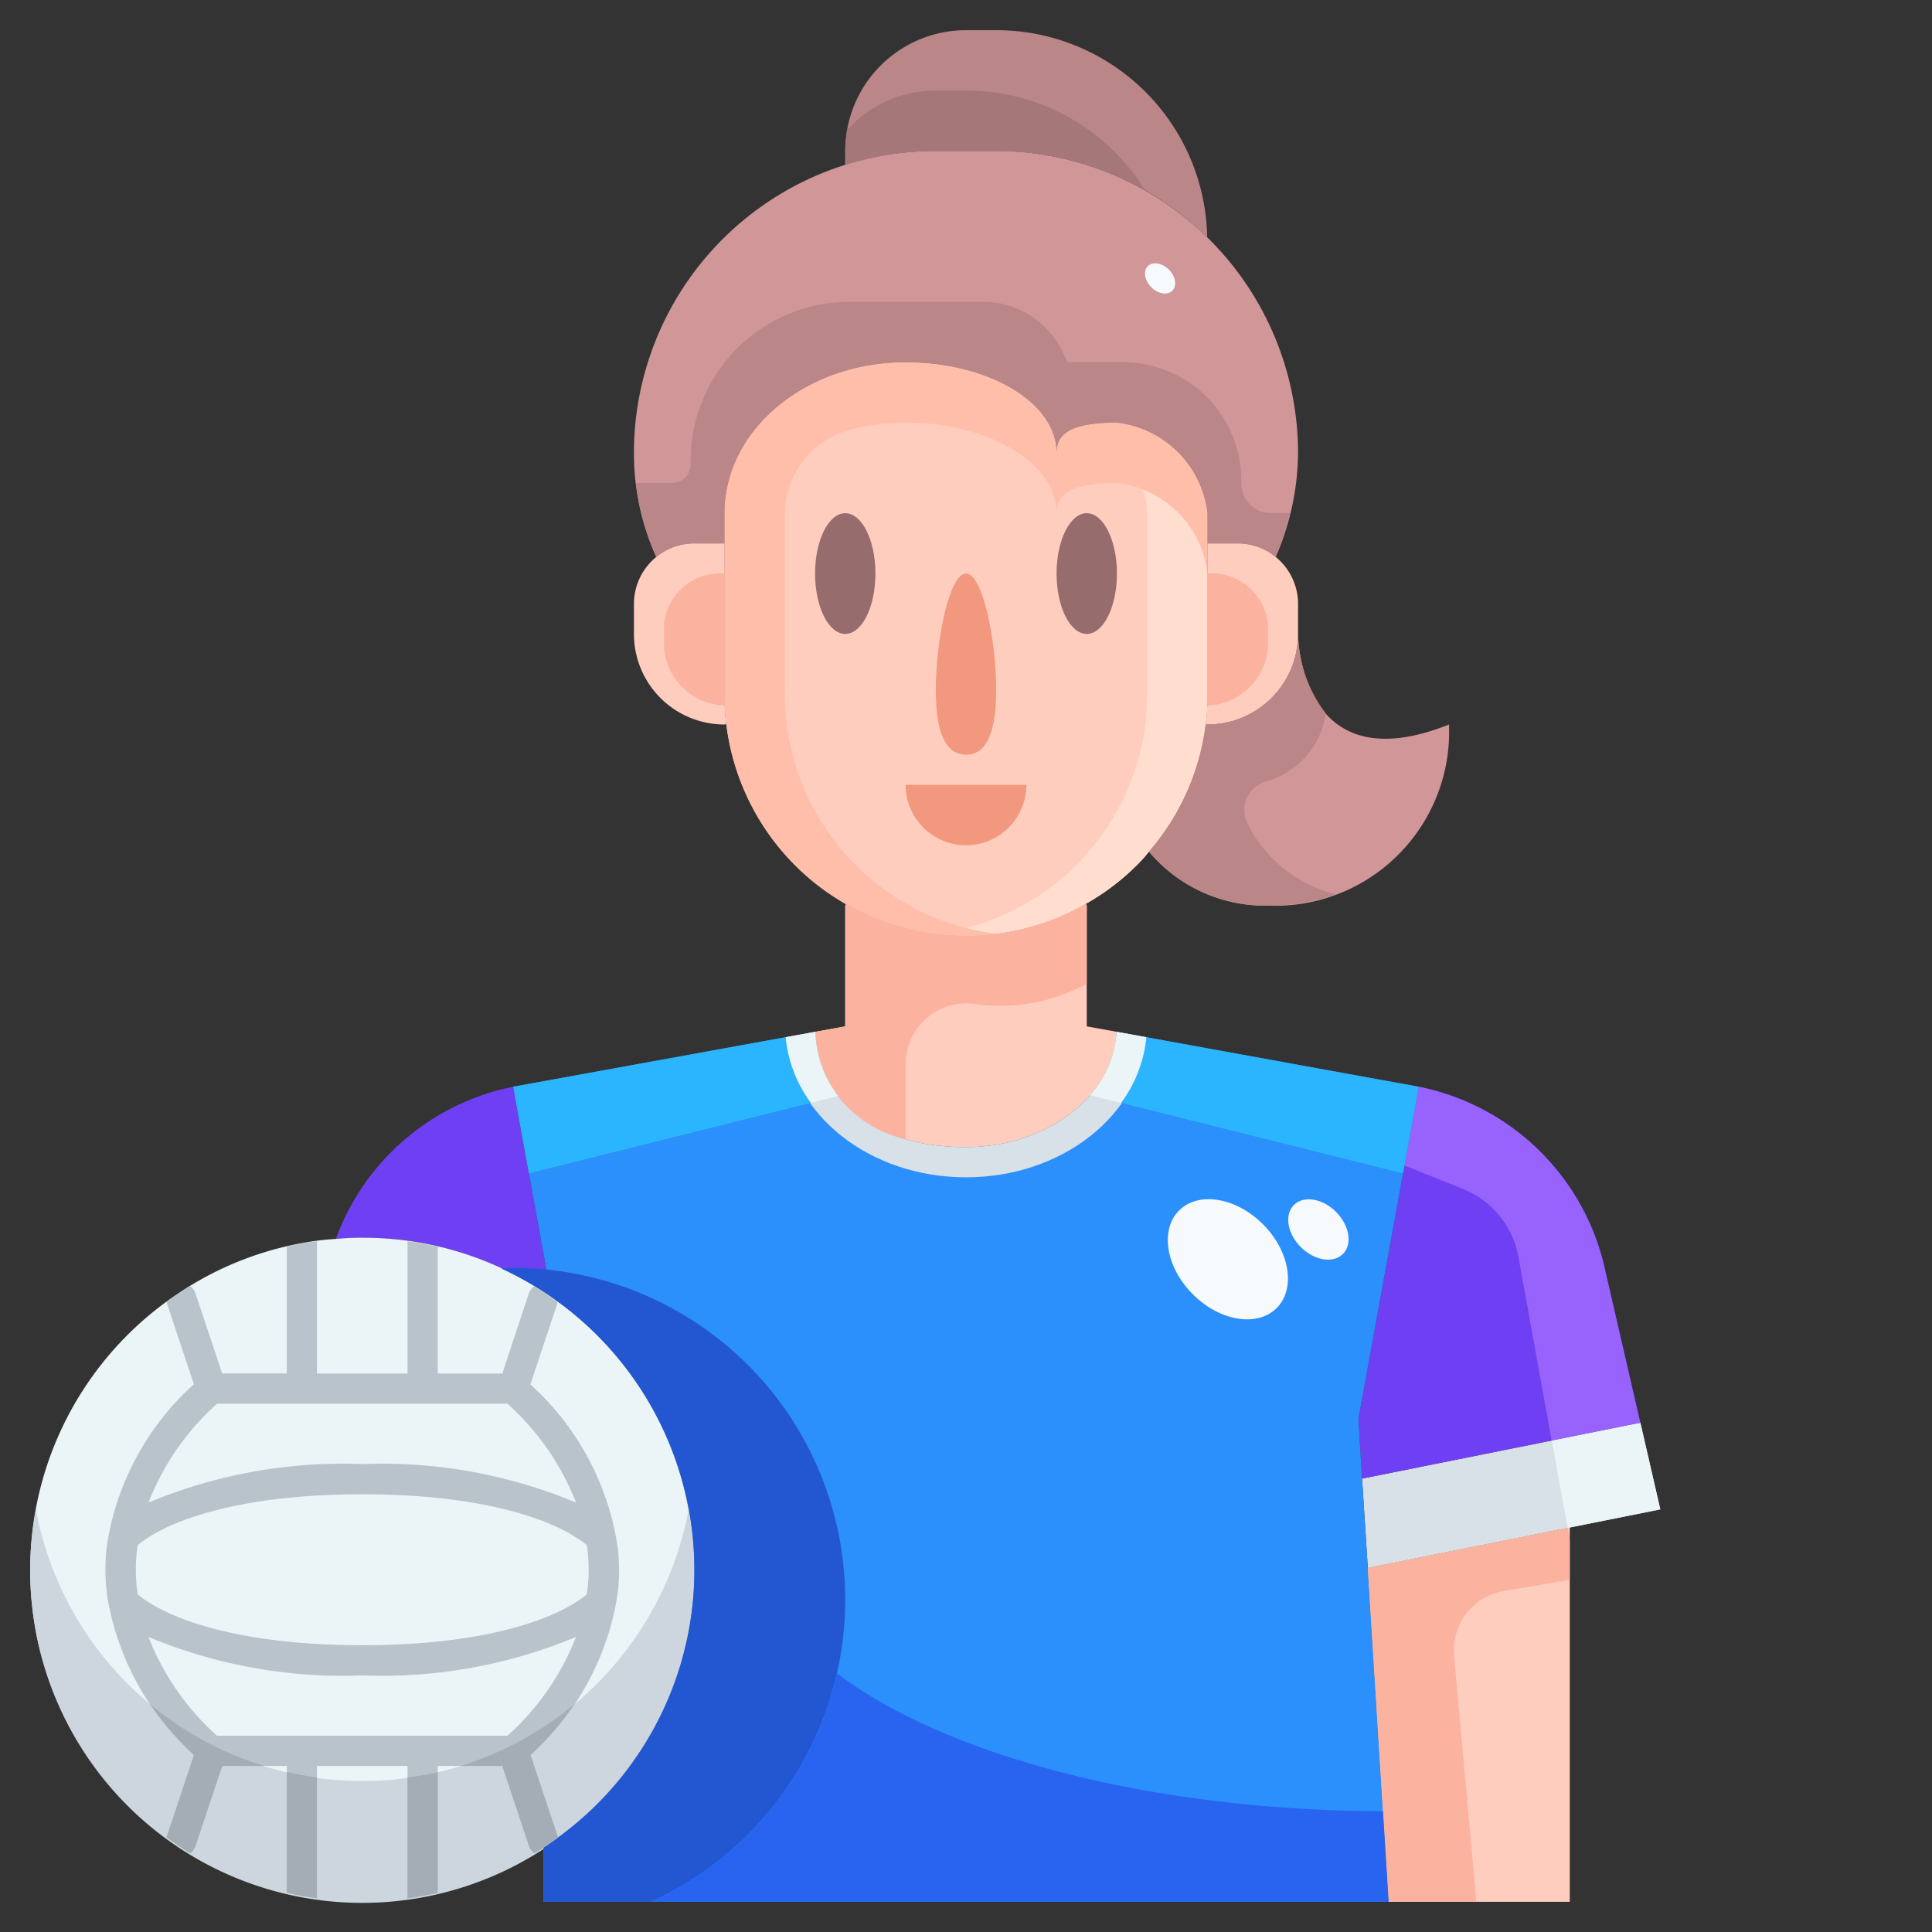 <svg height="512" viewBox="0 0 64 64" width="512" xmlns="http://www.w3.org/2000/svg"><rect x="0" y="0" width="64" height="64" fill="#333333" stroke="none"/><g id="_13-volleyball" data-name="13-volleyball"><path d="m33 1a6.983 6.983 0 0 1 6.99 6.86 9.94 9.94 0 0 0 -6.99-2.86h-2a9.908 9.908 0 0 0 -3 .46v-.46a4 4 0 0 1 4-4z" fill="#ba8687"/><path d="m48 24a5.764 5.764 0 0 1 -6 6 5.015 5.015 0 0 1 -3.94-1.79 7.913 7.913 0 0 0 1.88-4.22l.06.01a3 3 0 0 0 3-3s0 5 5 3z" fill="#d19697"/><path d="m28 5.46a9.908 9.908 0 0 1 3-.46h2a10.019 10.019 0 0 1 10 10 8.8 8.8 0 0 1 -.74 3.45 1.978 1.978 0 0 0 -1.26-.45h-1v-1a3.419 3.419 0 0 0 -3-3c-1.66 0-2 .45-2 1 0-1.66-2.24-3-5-3-3.32 0-6 2.24-6 5v1h-1a1.978 1.978 0 0 0 -1.26.45 8.324 8.324 0 0 1 -.74-3.45 10.009 10.009 0 0 1 7-9.54z" fill="#d19697"/><path d="m45.12 48.98 9.22-1.85.66 2.87-3 .6-6.69 1.34z" fill="#d8e0e8"/><path d="m14 41.18a11.021 11.021 0 0 0 -2-.18 8.25 8.25 0 0 0 -.86.04v-.04a7.905 7.905 0 0 1 5.86-5l1.26 6.95c-.05-.03-.1-.07-.16-.1a10.8 10.8 0 0 0 -4.1-1.67z" fill="#6f3ff3"/><path d="m53.15 41.97 1.19 5.16-9.22 1.85-.12-1.98 2-11a7.906 7.906 0 0 1 6.15 5.97z" fill="#6f3ff3"/><path d="m45.31 51.94.69 11.06h-28v-1.78a11 11 0 0 0 .26-18.26v-.01l-1.26-6.95 10.01-1.82c.08 2.13 1.76 3.82 4.99 3.82 2.68 0 4.88-1.69 4.99-3.82l10.01 1.82-2 11 .12 1.98z" fill="#2b8ffc"/><path d="m52 50.6v12.4h-6l-.69-11.06z" fill="#ffcdbe"/><path d="m36 34 .99.18c-.11 2.13-2.31 3.82-4.99 3.82-3.23 0-4.91-1.69-4.99-3.82l.99-.18v-4l.03-.06a7.964 7.964 0 0 0 7.94 0l.03.06z" fill="#ffcdbe"/><path d="m24 18v5a8.1 8.1 0 0 0 .06.99l-.06.01a3 3 0 0 1 -3-3v-1a2.01 2.01 0 0 1 .74-1.55 1.978 1.978 0 0 1 1.26-.45z" fill="#ffcdbe"/><path d="m42.26 18.45a2.01 2.01 0 0 1 .74 1.55v1a3 3 0 0 1 -3 3l-.06-.01a8.1 8.1 0 0 0 .06-.99v-5h1a1.978 1.978 0 0 1 1.26.45z" fill="#ffcdbe"/><path d="m40 18v5a8.1 8.1 0 0 1 -.06.99 7.913 7.913 0 0 1 -1.88 4.22 4.285 4.285 0 0 1 -.4.45 7.838 7.838 0 0 1 -1.69 1.28 8 8 0 0 1 -11.91-5.95 8.1 8.1 0 0 1 -.06-.99v-6c0-2.76 2.68-5 6-5 2.76 0 5 1.34 5 3 0-.55.34-1 2-1a3.419 3.419 0 0 1 3 3z" fill="#ffcdbe"/><g fill="#ebf5f7"><path d="m18.1 42.85-.1.15-1 3h-3v-4.82a10.8 10.8 0 0 1 4.1 1.67z"/><path d="m14 41.18v4.82h-4v-4.82a8.87 8.87 0 0 1 1.14-.14 8.25 8.25 0 0 1 .86-.04 11.021 11.021 0 0 1 2 .18z"/><path d="m10 41.18v4.82h-3l-1-3-.1-.15a10.8 10.8 0 0 1 4.1-1.67z"/><path d="m6 43 1 3a8.67 8.67 0 0 0 -2.9 4.91 5.99 5.99 0 0 0 0 2.18 8.67 8.67 0 0 0 2.9 4.91l-1 3-.1.15a10.993 10.993 0 0 1 0-18.3z"/><path d="m10 58v4.82a10.8 10.8 0 0 1 -4.1-1.67l.1-.15 1-3z"/><path d="m14 58v4.82a11.2 11.2 0 0 1 -4 0v-4.82z"/><path d="m18 61v.22a10.958 10.958 0 0 1 -4 1.6v-4.82h3z"/><path d="m18.26 42.96a11 11 0 0 1 -.26 18.26v-.22l-1-3a8.67 8.67 0 0 0 2.9-4.91 5.99 5.99 0 0 0 0-2.18 8.67 8.67 0 0 0 -2.9-4.91l1-3 .1-.15c.06.03.11.07.16.1z"/><path d="m19.9 50.91a5.99 5.99 0 0 1 0 2.18c-1.07.97-3.62 1.91-7.9 1.91s-6.83-.94-7.9-1.91a5.99 5.99 0 0 1 0-2.18c1.07-.97 3.62-1.91 7.9-1.91s6.83.94 7.9 1.91z"/><path d="m12 55c4.28 0 6.83-.94 7.9-1.91a8.67 8.67 0 0 1 -2.9 4.91h-10a8.67 8.67 0 0 1 -2.9-4.91c1.07.97 3.62 1.91 7.9 1.91z"/><path d="m10 46h7a8.67 8.67 0 0 1 2.9 4.91c-1.07-.97-3.62-1.91-7.9-1.91s-6.83.94-7.9 1.91a8.67 8.67 0 0 1 2.9-4.91z"/></g><path d="m37.844 16.2a2.316 2.316 0 0 1 .156.8v6a8.1 8.1 0 0 1 -.06.99 7.913 7.913 0 0 1 -1.88 4.22 4.285 4.285 0 0 1 -.4.45 7.838 7.838 0 0 1 -1.69 1.28 7.973 7.973 0 0 1 -2.97.993 8.035 8.035 0 0 0 1 .067 7.954 7.954 0 0 0 3.97-1.06 7.838 7.838 0 0 0 1.69-1.28 4.285 4.285 0 0 0 .4-.45 7.913 7.913 0 0 0 1.88-4.22 8.1 8.1 0 0 0 .06-.99v-4a3.365 3.365 0 0 0 -2.156-2.8z" fill="#ffdecf"/><path d="m32 39c3.171 0 5.757-2.046 5.978-4.64l-.988-.18c-.11 2.13-2.31 3.82-4.99 3.82-3.23 0-4.91-1.69-4.99-3.82l-.988.18c.221 2.594 2.807 4.64 5.978 4.64z" fill="#d8e0e8"/><path d="m41.309 27.25a.986.986 0 0 1 .611-1.36 2.758 2.758 0 0 0 2-2.254 4.486 4.486 0 0 1 -.92-2.636 3 3 0 0 1 -3 3l-.06-.01a7.913 7.913 0 0 1 -1.88 4.22 5.015 5.015 0 0 0 3.94 1.79 6.646 6.646 0 0 0 2.252-.376 4.432 4.432 0 0 1 -2.943-2.374z" fill="#ba8687"/><path d="m28 5.46a9.908 9.908 0 0 1 3-.46h2a9.92 9.92 0 0 1 4.946 1.322 6.975 6.975 0 0 0 -5.946-3.322h-1a3.976 3.976 0 0 0 -2.929 1.292 4.036 4.036 0 0 0 -.071.708z" fill="#a67778"/><path d="m37 14c-1.66 0-2 .45-2 1 0-1.443-1.7-2.642-3.951-2.931a8.142 8.142 0 0 0 -1.049-.069c-3.32 0-6 2.24-6 5v6a8.1 8.1 0 0 0 .06.99 7.966 7.966 0 0 0 8.94 6.943 8.008 8.008 0 0 1 -6.94-6.943 8.1 8.1 0 0 1 -.06-.99v-6.023a2.9 2.9 0 0 1 2.128-2.728 7.1 7.1 0 0 1 1.872-.249c2.76 0 5 1.34 5 3 0-.55.34-1 2-1a3.419 3.419 0 0 1 3 3v-2a3.419 3.419 0 0 0 -3-3z" fill="#ffbeaa"/><path d="m42 21.5v-.833a1.862 1.862 0 0 0 -2-1.667v4c0 .124-.017.247-.023.373a2.088 2.088 0 0 0 2.023-1.873z" fill="#fbb39f"/><path d="m24 19a1.862 1.862 0 0 0 -2 1.667v.833a2.088 2.088 0 0 0 2.023 1.873c-.006-.126-.023-.249-.023-.373z" fill="#fbb39f"/><path d="m32.4 33.273a6.057 6.057 0 0 0 3.6-.679v-2.594l-.03-.06a7.964 7.964 0 0 1 -7.94 0l-.03.06v4l-.99.18a3.782 3.782 0 0 0 2.99 3.552v-2.5a2.02 2.02 0 0 1 2.4-1.959z" fill="#fbb39f"/><path d="m51.93 50.614.07-.014 3-.6-.66-2.87-2.936.589z" fill="#ebf5f7"/><path d="m50.3 41.633 1.1 6.086 2.936-.589-1.19-5.16a7.906 7.906 0 0 0 -6.146-5.97l-.475 2.61 1.934.774a3 3 0 0 1 1.841 2.249z" fill="#9863fc"/><path d="m51.93 50.614-6.62 1.326.69 11.06h2.909l-.741-8.151a2 2 0 0 1 1.663-2.149l2.169-.367v-1.333z" fill="#fbb39f"/><path d="m42.08 17a.981.981 0 0 1 -.96-1 3.922 3.922 0 0 0 -3.84-4h-1.92l-.156-.325a2.9 2.9 0 0 0 -2.604-1.675h-4.57a5.261 5.261 0 0 0 -5.15 5.365.623.623 0 0 1 -.61.635h-1.206a8.243 8.243 0 0 0 .676 2.45 1.978 1.978 0 0 1 1.26-.45h1v-1c0-2.76 2.68-5 6-5 2.76 0 5 1.34 5 3 0-.55.34-1 2-1a3.419 3.419 0 0 1 3 3v1h1a1.978 1.978 0 0 1 1.26.45 11.066 11.066 0 0 0 .475-1.45z" fill="#ba8687"/><path d="m37.978 34.36-.988-.18a3.467 3.467 0 0 1 -.885 2.1l1.034.259a4.4 4.4 0 0 0 .839-2.179z" fill="#ebf5f7"/><path d="m27.763 36.309a3.654 3.654 0 0 1 -.753-2.129l-.988.18a4.4 4.4 0 0 0 .839 2.175z" fill="#ebf5f7"/><path d="m26.022 34.36-9.022 1.64.52 2.87 9.341-2.335a4.4 4.4 0 0 1 -.839-2.175z" fill="#2cb5ff"/><path d="m46.478 38.87.522-2.87-9.022-1.64a4.4 4.4 0 0 1 -.839 2.175z" fill="#2cb5ff"/><path d="m12 59a11 11 0 0 1 -10.81-9 11 11 0 1 0 21.81 2 11.07 11.07 0 0 0 -.19-2 11 11 0 0 1 -10.81 9z" fill="#cdd6de"/><path d="m21.563 63a10.995 10.995 0 0 0 -4.563-21c-.133 0-.263.015-.4.02a10.972 10.972 0 0 1 1.4 19.18v1.8z" fill="#2357d1"/><path d="m21.563 63h24.437l-.187-3c-7.765-.029-14.507-1.86-18.083-4.565a11.021 11.021 0 0 1 -6.167 7.565z" fill="#2864f0"/><path d="m20.45 51.208c-.021-.188-.059-.374-.1-.561a9.044 9.044 0 0 0 -2.78-4.787l.9-2.7c0-.011 0-.023 0-.034q-.375-.274-.774-.516a.486.486 0 0 0 -.178.234l-.878 2.656h-2.14v-4.2c-.328-.076-.661-.136-1-.182v4.382h-3v-4.386c-.339.046-.672.106-1 .182v4.2h-2.14l-.886-2.658a.486.486 0 0 0 -.178-.234q-.4.242-.774.516v.034l.9 2.7a9.044 9.044 0 0 0 -2.78 4.787c-.037.187-.075.373-.1.561a6.3 6.3 0 0 0 0 1.584c.021.188.059.374.1.561a9.044 9.044 0 0 0 2.78 4.787l-.9 2.7v.034q.376.276.777.518a.486.486 0 0 0 .175-.236l.886-2.65h2.14v4.2c.328.076.661.136 1 .182v-4.382h3v4.386c.339-.046.672-.106 1-.182v-4.204h2.14l.886 2.658a.486.486 0 0 0 .175.236q.4-.243.777-.518c0-.011 0-.023 0-.034l-.9-2.7a9.044 9.044 0 0 0 2.78-4.787c.037-.187.075-.373.1-.561a6.3 6.3 0 0 0 0-1.584zm-13.259-4.708h9.618a8.542 8.542 0 0 1 2.271 3.274 16.675 16.675 0 0 0 -7.08-1.274 16.675 16.675 0 0 0 -7.08 1.274 8.542 8.542 0 0 1 2.271-3.274zm-2.629 4.683c1.028-.843 3.438-1.683 7.438-1.683s6.41.84 7.438 1.683a5.414 5.414 0 0 1 0 1.634c-1.028.843-3.438 1.683-7.438 1.683s-6.41-.84-7.438-1.683a5.414 5.414 0 0 1 0-1.634zm12.247 6.317h-9.618a8.542 8.542 0 0 1 -2.271-3.274 16.675 16.675 0 0 0 7.08 1.274 16.675 16.675 0 0 0 7.08-1.274 8.542 8.542 0 0 1 -2.271 3.274z" fill="#b9c3cc"/><path d="m13.5 62.886c.339-.046.672-.106 1-.182v-4q-.492.115-1 .184z" fill="#a4adb5"/><path d="m17.574 58.14a10.216 10.216 0 0 0 1.446-1.679 10.953 10.953 0 0 1 -3.766 2.039h1.386l.886 2.658a.486.486 0 0 0 .175.236q.4-.243.777-.518c0-.011 0-.023 0-.034z" fill="#a4adb5"/><path d="m6.474 61.158.886-2.658h1.386a10.953 10.953 0 0 1 -3.766-2.039 10.216 10.216 0 0 0 1.446 1.679l-.9 2.7v.034q.376.276.777.518a.486.486 0 0 0 .171-.234z" fill="#a4adb5"/><path d="m9.5 62.7c.328.076.661.136 1 .182v-4q-.509-.069-1-.184z" fill="#a4adb5"/><ellipse cx="36" cy="19" fill="#966c6d" rx="1" ry="2"/><ellipse cx="28" cy="19" fill="#966c6d" rx="1" ry="2"/><path d="m33 22.857c0 1.657-.448 2.143-1 2.143s-1-.486-1-2.143.448-3.857 1-3.857 1 2.2 1 3.857z" fill="#f2987e"/><ellipse cx="40.684" cy="41.695" fill="#f6fafd" rx="1.642" ry="2.286" transform="matrix(.707 -.707 .707 .707 -17.567 41)"/><ellipse cx="43.682" cy="40.708" fill="#f6fafd" rx=".825" ry="1.148" transform="matrix(.707 -.707 .707 .707 -15.99 42.831)"/><ellipse cx="38.427" cy="9.208" fill="#f6fafd" rx=".413" ry=".574" transform="matrix(.707 -.707 .707 .707 4.751 29.881)"/><path d="m30 26h4a2 2 0 0 1 -4 0z" fill="#f2987e"/></g></svg>
